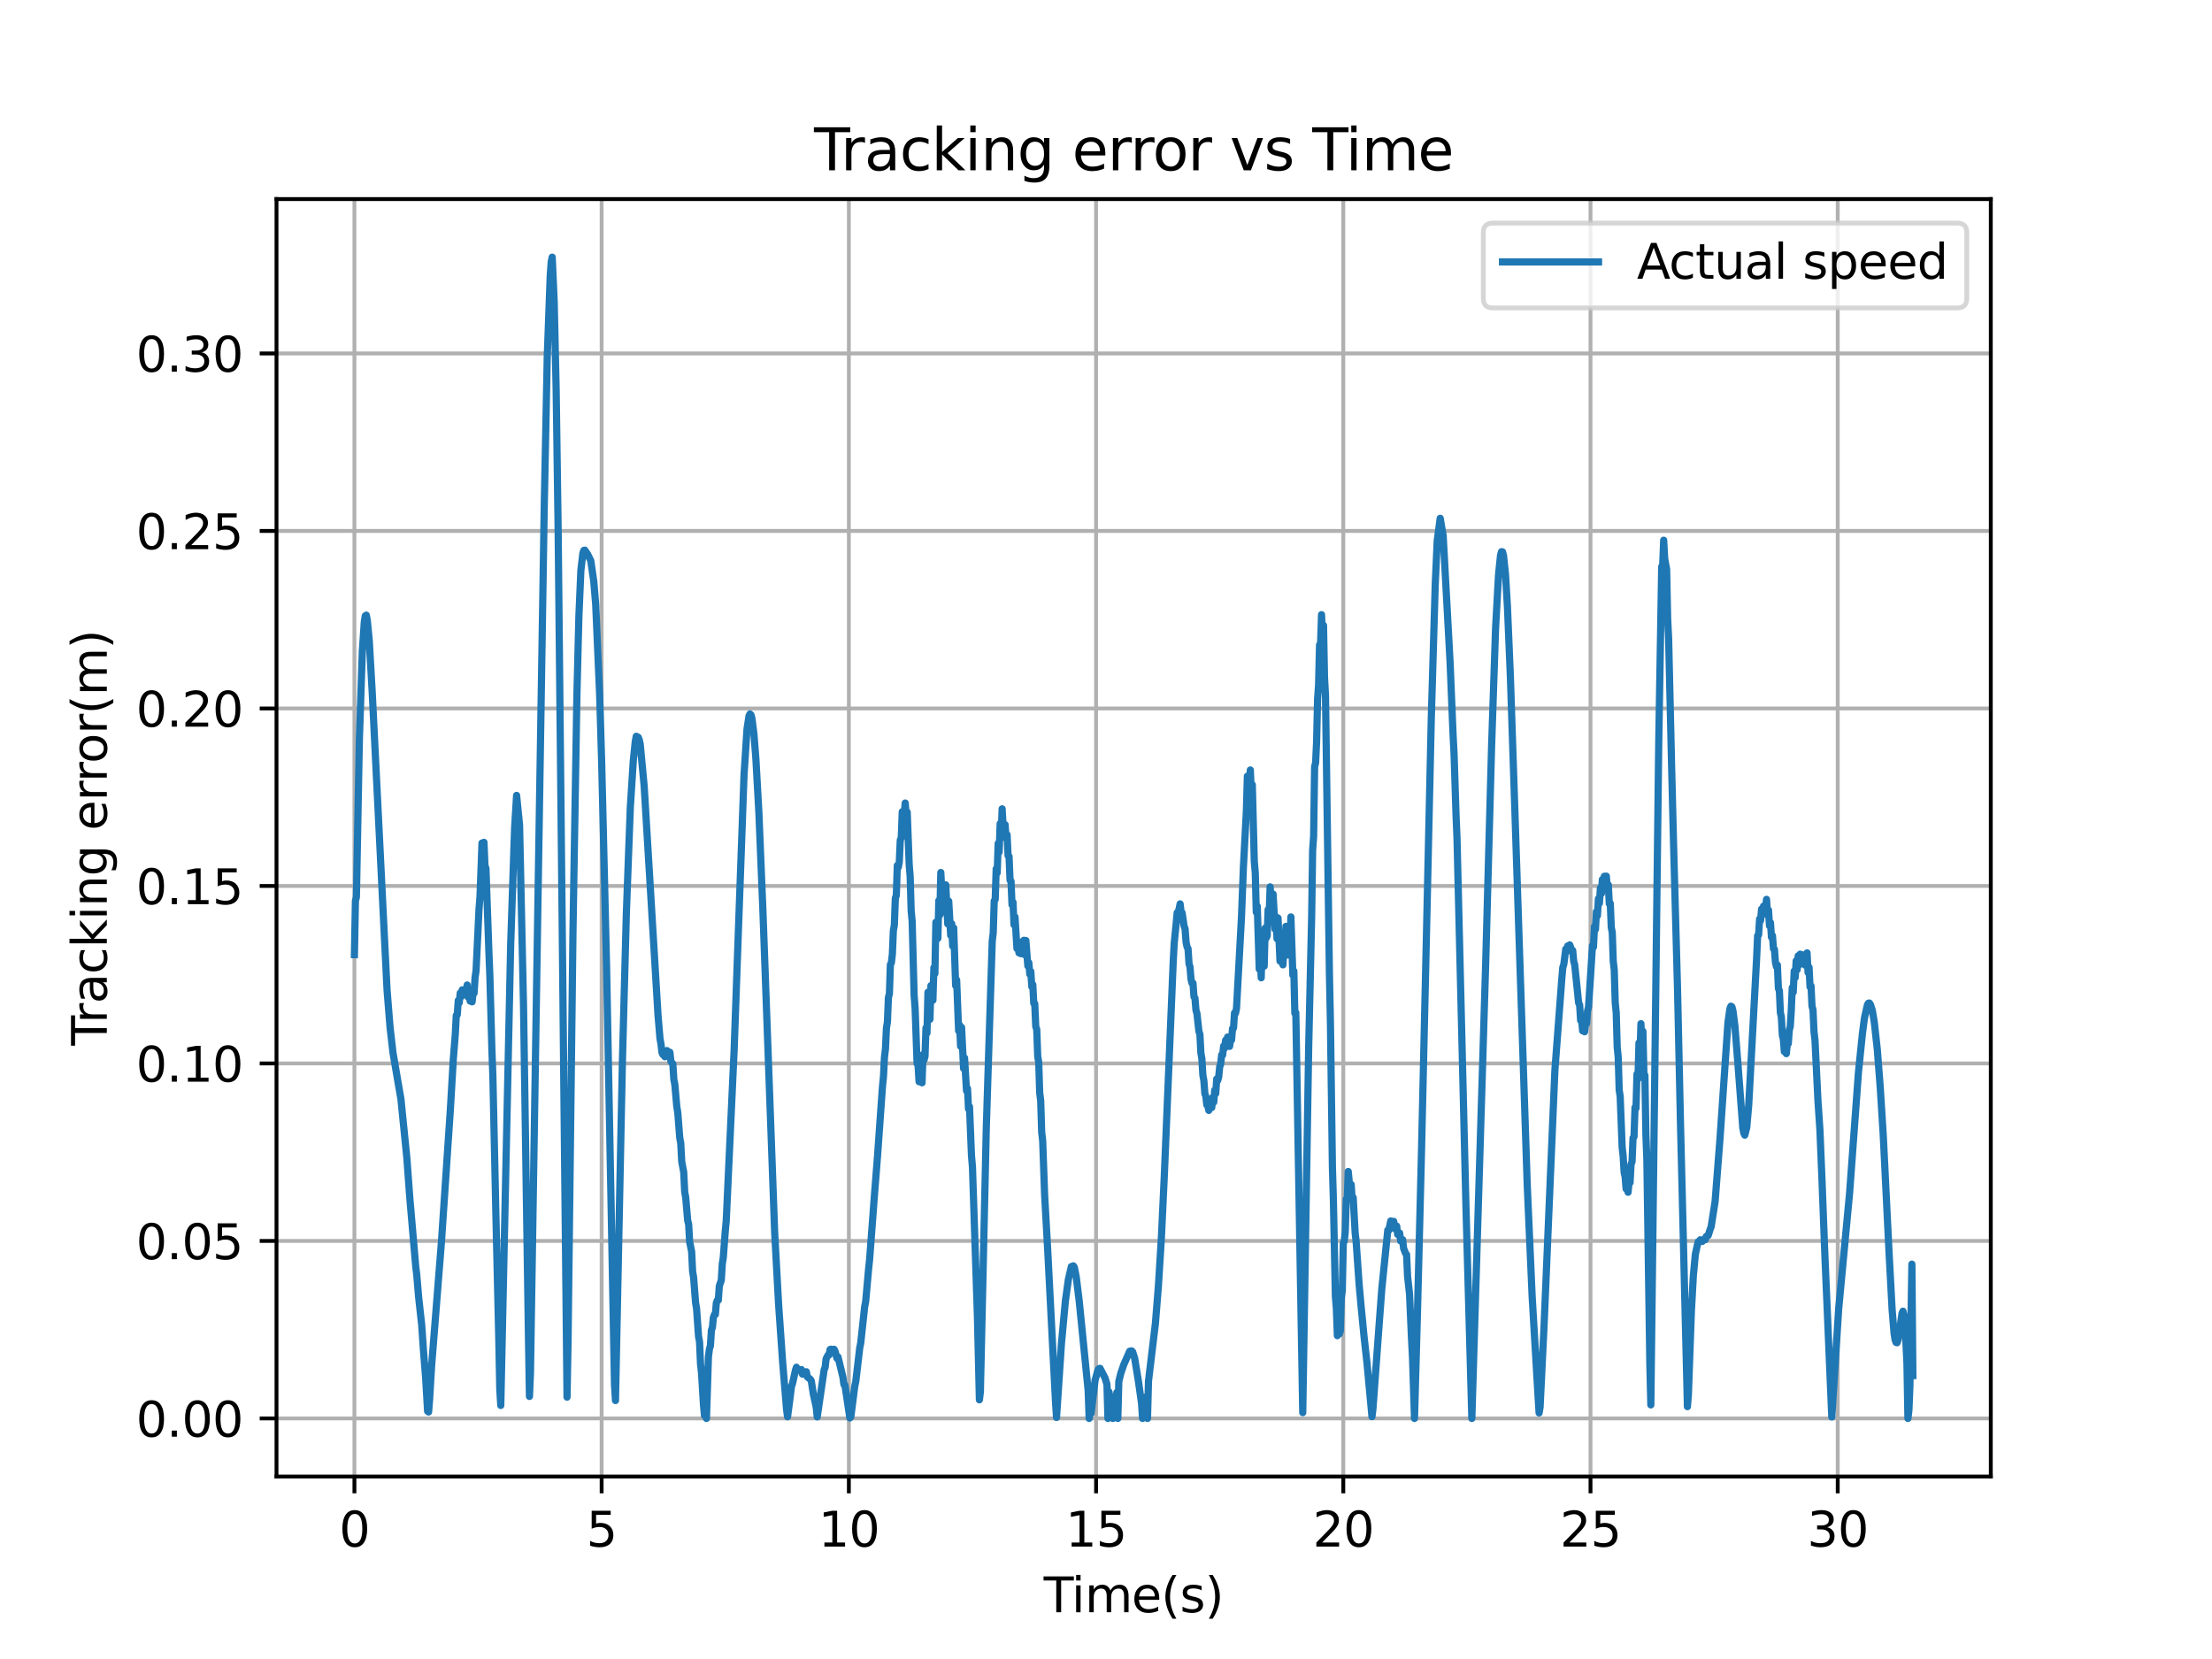 <?xml version="1.0" encoding="utf-8" standalone="no"?>
<!DOCTYPE svg PUBLIC "-//W3C//DTD SVG 1.1//EN"
  "http://www.w3.org/Graphics/SVG/1.1/DTD/svg11.dtd">
<svg xmlns:xlink="http://www.w3.org/1999/xlink" width="460.8pt" height="345.6pt" viewBox="0 0 460.8 345.6" xmlns="http://www.w3.org/2000/svg" version="1.1">
 <defs>
  <style type="text/css">*{stroke-linejoin: round; stroke-linecap: butt}</style>
 </defs>
 <g id="figure_1">
  <g id="patch_1">
   <path d="M 0 345.6 
L 460.8 345.6 
L 460.8 0 
L 0 0 
z
" style="fill: #ffffff"/>
  </g>
  <g id="axes_1">
   <g id="patch_2">
    <path d="M 57.6 307.584 
L 414.72 307.584 
L 414.72 41.472 
L 57.6 41.472 
z
" style="fill: #ffffff"/>
   </g>
   <g id="matplotlib.axis_1">
    <g id="xtick_1">
     <g id="line2d_1">
      <path d="M 73.833 307.584 
L 73.833 41.472 
" clip-path="url(#p04bb4e8077)" style="fill: none; stroke: #b0b0b0; stroke-width: 0.8; stroke-linecap: square"/>
     </g>
     <g id="line2d_2">
      <defs>
       <path id="m144c576a53" d="M 0 0 
L 0 3.5 
" style="stroke: #000000; stroke-width: 0.8"/>
      </defs>
      <g>
       <use xlink:href="#m144c576a53" x="73.833" y="307.584" style="stroke: #000000; stroke-width: 0.8"/>
      </g>
     </g>
     <g id="text_1">
      <!-- 0 -->
      <g transform="translate(70.651 322.182) scale(0.1 -0.1)">
       <defs>
        <path id="DejaVuSans-30" d="M 2034 4250 
Q 1547 4250 1301 3770 
Q 1056 3291 1056 2328 
Q 1056 1369 1301 889 
Q 1547 409 2034 409 
Q 2525 409 2770 889 
Q 3016 1369 3016 2328 
Q 3016 3291 2770 3770 
Q 2525 4250 2034 4250 
z
M 2034 4750 
Q 2819 4750 3233 4129 
Q 3647 3509 3647 2328 
Q 3647 1150 3233 529 
Q 2819 -91 2034 -91 
Q 1250 -91 836 529 
Q 422 1150 422 2328 
Q 422 3509 836 4129 
Q 1250 4750 2034 4750 
z
" transform="scale(0.016)"/>
       </defs>
       <use xlink:href="#DejaVuSans-30"/>
      </g>
     </g>
    </g>
    <g id="xtick_2">
     <g id="line2d_3">
      <path d="M 125.332 307.584 
L 125.332 41.472 
" clip-path="url(#p04bb4e8077)" style="fill: none; stroke: #b0b0b0; stroke-width: 0.8; stroke-linecap: square"/>
     </g>
     <g id="line2d_4">
      <g>
       <use xlink:href="#m144c576a53" x="125.332" y="307.584" style="stroke: #000000; stroke-width: 0.8"/>
      </g>
     </g>
     <g id="text_2">
      <!-- 5 -->
      <g transform="translate(122.151 322.182) scale(0.1 -0.1)">
       <defs>
        <path id="DejaVuSans-35" d="M 691 4666 
L 3169 4666 
L 3169 4134 
L 1269 4134 
L 1269 2991 
Q 1406 3038 1543 3061 
Q 1681 3084 1819 3084 
Q 2600 3084 3056 2656 
Q 3513 2228 3513 1497 
Q 3513 744 3044 326 
Q 2575 -91 1722 -91 
Q 1428 -91 1123 -41 
Q 819 9 494 109 
L 494 744 
Q 775 591 1075 516 
Q 1375 441 1709 441 
Q 2250 441 2565 725 
Q 2881 1009 2881 1497 
Q 2881 1984 2565 2268 
Q 2250 2553 1709 2553 
Q 1456 2553 1204 2497 
Q 953 2441 691 2322 
L 691 4666 
z
" transform="scale(0.016)"/>
       </defs>
       <use xlink:href="#DejaVuSans-35"/>
      </g>
     </g>
    </g>
    <g id="xtick_3">
     <g id="line2d_5">
      <path d="M 176.832 307.584 
L 176.832 41.472 
" clip-path="url(#p04bb4e8077)" style="fill: none; stroke: #b0b0b0; stroke-width: 0.8; stroke-linecap: square"/>
     </g>
     <g id="line2d_6">
      <g>
       <use xlink:href="#m144c576a53" x="176.832" y="307.584" style="stroke: #000000; stroke-width: 0.8"/>
      </g>
     </g>
     <g id="text_3">
      <!-- 10 -->
      <g transform="translate(170.47 322.182) scale(0.1 -0.1)">
       <defs>
        <path id="DejaVuSans-31" d="M 794 531 
L 1825 531 
L 1825 4091 
L 703 3866 
L 703 4441 
L 1819 4666 
L 2450 4666 
L 2450 531 
L 3481 531 
L 3481 0 
L 794 0 
L 794 531 
z
" transform="scale(0.016)"/>
       </defs>
       <use xlink:href="#DejaVuSans-31"/>
       <use xlink:href="#DejaVuSans-30" x="63.623"/>
      </g>
     </g>
    </g>
    <g id="xtick_4">
     <g id="line2d_7">
      <path d="M 228.332 307.584 
L 228.332 41.472 
" clip-path="url(#p04bb4e8077)" style="fill: none; stroke: #b0b0b0; stroke-width: 0.8; stroke-linecap: square"/>
     </g>
     <g id="line2d_8">
      <g>
       <use xlink:href="#m144c576a53" x="228.332" y="307.584" style="stroke: #000000; stroke-width: 0.8"/>
      </g>
     </g>
     <g id="text_4">
      <!-- 15 -->
      <g transform="translate(221.97 322.182) scale(0.1 -0.1)">
       <use xlink:href="#DejaVuSans-31"/>
       <use xlink:href="#DejaVuSans-35" x="63.623"/>
      </g>
     </g>
    </g>
    <g id="xtick_5">
     <g id="line2d_9">
      <path d="M 279.832 307.584 
L 279.832 41.472 
" clip-path="url(#p04bb4e8077)" style="fill: none; stroke: #b0b0b0; stroke-width: 0.8; stroke-linecap: square"/>
     </g>
     <g id="line2d_10">
      <g>
       <use xlink:href="#m144c576a53" x="279.832" y="307.584" style="stroke: #000000; stroke-width: 0.8"/>
      </g>
     </g>
     <g id="text_5">
      <!-- 20 -->
      <g transform="translate(273.469 322.182) scale(0.1 -0.1)">
       <defs>
        <path id="DejaVuSans-32" d="M 1228 531 
L 3431 531 
L 3431 0 
L 469 0 
L 469 531 
Q 828 903 1448 1529 
Q 2069 2156 2228 2338 
Q 2531 2678 2651 2914 
Q 2772 3150 2772 3378 
Q 2772 3750 2511 3984 
Q 2250 4219 1831 4219 
Q 1534 4219 1204 4116 
Q 875 4013 500 3803 
L 500 4441 
Q 881 4594 1212 4672 
Q 1544 4750 1819 4750 
Q 2544 4750 2975 4387 
Q 3406 4025 3406 3419 
Q 3406 3131 3298 2873 
Q 3191 2616 2906 2266 
Q 2828 2175 2409 1742 
Q 1991 1309 1228 531 
z
" transform="scale(0.016)"/>
       </defs>
       <use xlink:href="#DejaVuSans-32"/>
       <use xlink:href="#DejaVuSans-30" x="63.623"/>
      </g>
     </g>
    </g>
    <g id="xtick_6">
     <g id="line2d_11">
      <path d="M 331.332 307.584 
L 331.332 41.472 
" clip-path="url(#p04bb4e8077)" style="fill: none; stroke: #b0b0b0; stroke-width: 0.8; stroke-linecap: square"/>
     </g>
     <g id="line2d_12">
      <g>
       <use xlink:href="#m144c576a53" x="331.332" y="307.584" style="stroke: #000000; stroke-width: 0.8"/>
      </g>
     </g>
     <g id="text_6">
      <!-- 25 -->
      <g transform="translate(324.969 322.182) scale(0.1 -0.1)">
       <use xlink:href="#DejaVuSans-32"/>
       <use xlink:href="#DejaVuSans-35" x="63.623"/>
      </g>
     </g>
    </g>
    <g id="xtick_7">
     <g id="line2d_13">
      <path d="M 382.831 307.584 
L 382.831 41.472 
" clip-path="url(#p04bb4e8077)" style="fill: none; stroke: #b0b0b0; stroke-width: 0.8; stroke-linecap: square"/>
     </g>
     <g id="line2d_14">
      <g>
       <use xlink:href="#m144c576a53" x="382.831" y="307.584" style="stroke: #000000; stroke-width: 0.8"/>
      </g>
     </g>
     <g id="text_7">
      <!-- 30 -->
      <g transform="translate(376.469 322.182) scale(0.1 -0.1)">
       <defs>
        <path id="DejaVuSans-33" d="M 2597 2516 
Q 3050 2419 3304 2112 
Q 3559 1806 3559 1356 
Q 3559 666 3084 287 
Q 2609 -91 1734 -91 
Q 1441 -91 1130 -33 
Q 819 25 488 141 
L 488 750 
Q 750 597 1062 519 
Q 1375 441 1716 441 
Q 2309 441 2620 675 
Q 2931 909 2931 1356 
Q 2931 1769 2642 2001 
Q 2353 2234 1838 2234 
L 1294 2234 
L 1294 2753 
L 1863 2753 
Q 2328 2753 2575 2939 
Q 2822 3125 2822 3475 
Q 2822 3834 2567 4026 
Q 2313 4219 1838 4219 
Q 1578 4219 1281 4162 
Q 984 4106 628 3988 
L 628 4550 
Q 988 4650 1302 4700 
Q 1616 4750 1894 4750 
Q 2613 4750 3031 4423 
Q 3450 4097 3450 3541 
Q 3450 3153 3228 2886 
Q 3006 2619 2597 2516 
z
" transform="scale(0.016)"/>
       </defs>
       <use xlink:href="#DejaVuSans-33"/>
       <use xlink:href="#DejaVuSans-30" x="63.623"/>
      </g>
     </g>
    </g>
    <g id="text_8">
     <!-- Time(s) -->
     <g transform="translate(217.42 335.861) scale(0.1 -0.1)">
      <defs>
       <path id="DejaVuSans-54" d="M -19 4666 
L 3928 4666 
L 3928 4134 
L 2272 4134 
L 2272 0 
L 1638 0 
L 1638 4134 
L -19 4134 
L -19 4666 
z
" transform="scale(0.016)"/>
       <path id="DejaVuSans-69" d="M 603 3500 
L 1178 3500 
L 1178 0 
L 603 0 
L 603 3500 
z
M 603 4863 
L 1178 4863 
L 1178 4134 
L 603 4134 
L 603 4863 
z
" transform="scale(0.016)"/>
       <path id="DejaVuSans-6d" d="M 3328 2828 
Q 3544 3216 3844 3400 
Q 4144 3584 4550 3584 
Q 5097 3584 5394 3201 
Q 5691 2819 5691 2113 
L 5691 0 
L 5113 0 
L 5113 2094 
Q 5113 2597 4934 2840 
Q 4756 3084 4391 3084 
Q 3944 3084 3684 2787 
Q 3425 2491 3425 1978 
L 3425 0 
L 2847 0 
L 2847 2094 
Q 2847 2600 2669 2842 
Q 2491 3084 2119 3084 
Q 1678 3084 1418 2786 
Q 1159 2488 1159 1978 
L 1159 0 
L 581 0 
L 581 3500 
L 1159 3500 
L 1159 2956 
Q 1356 3278 1631 3431 
Q 1906 3584 2284 3584 
Q 2666 3584 2933 3390 
Q 3200 3197 3328 2828 
z
" transform="scale(0.016)"/>
       <path id="DejaVuSans-65" d="M 3597 1894 
L 3597 1613 
L 953 1613 
Q 991 1019 1311 708 
Q 1631 397 2203 397 
Q 2534 397 2845 478 
Q 3156 559 3463 722 
L 3463 178 
Q 3153 47 2828 -22 
Q 2503 -91 2169 -91 
Q 1331 -91 842 396 
Q 353 884 353 1716 
Q 353 2575 817 3079 
Q 1281 3584 2069 3584 
Q 2775 3584 3186 3129 
Q 3597 2675 3597 1894 
z
M 3022 2063 
Q 3016 2534 2758 2815 
Q 2500 3097 2075 3097 
Q 1594 3097 1305 2825 
Q 1016 2553 972 2059 
L 3022 2063 
z
" transform="scale(0.016)"/>
       <path id="DejaVuSans-28" d="M 1984 4856 
Q 1566 4138 1362 3434 
Q 1159 2731 1159 2009 
Q 1159 1288 1364 580 
Q 1569 -128 1984 -844 
L 1484 -844 
Q 1016 -109 783 600 
Q 550 1309 550 2009 
Q 550 2706 781 3412 
Q 1013 4119 1484 4856 
L 1984 4856 
z
" transform="scale(0.016)"/>
       <path id="DejaVuSans-73" d="M 2834 3397 
L 2834 2853 
Q 2591 2978 2328 3040 
Q 2066 3103 1784 3103 
Q 1356 3103 1142 2972 
Q 928 2841 928 2578 
Q 928 2378 1081 2264 
Q 1234 2150 1697 2047 
L 1894 2003 
Q 2506 1872 2764 1633 
Q 3022 1394 3022 966 
Q 3022 478 2636 193 
Q 2250 -91 1575 -91 
Q 1294 -91 989 -36 
Q 684 19 347 128 
L 347 722 
Q 666 556 975 473 
Q 1284 391 1588 391 
Q 1994 391 2212 530 
Q 2431 669 2431 922 
Q 2431 1156 2273 1281 
Q 2116 1406 1581 1522 
L 1381 1569 
Q 847 1681 609 1914 
Q 372 2147 372 2553 
Q 372 3047 722 3315 
Q 1072 3584 1716 3584 
Q 2034 3584 2315 3537 
Q 2597 3491 2834 3397 
z
" transform="scale(0.016)"/>
       <path id="DejaVuSans-29" d="M 513 4856 
L 1013 4856 
Q 1481 4119 1714 3412 
Q 1947 2706 1947 2009 
Q 1947 1309 1714 600 
Q 1481 -109 1013 -844 
L 513 -844 
Q 928 -128 1133 580 
Q 1338 1288 1338 2009 
Q 1338 2731 1133 3434 
Q 928 4138 513 4856 
z
" transform="scale(0.016)"/>
      </defs>
      <use xlink:href="#DejaVuSans-54"/>
      <use xlink:href="#DejaVuSans-69" x="57.959"/>
      <use xlink:href="#DejaVuSans-6d" x="85.742"/>
      <use xlink:href="#DejaVuSans-65" x="183.154"/>
      <use xlink:href="#DejaVuSans-28" x="244.678"/>
      <use xlink:href="#DejaVuSans-73" x="283.691"/>
      <use xlink:href="#DejaVuSans-29" x="335.791"/>
     </g>
    </g>
   </g>
   <g id="matplotlib.axis_2">
    <g id="ytick_1">
     <g id="line2d_15">
      <path d="M 57.6 295.488 
L 414.72 295.488 
" clip-path="url(#p04bb4e8077)" style="fill: none; stroke: #b0b0b0; stroke-width: 0.8; stroke-linecap: square"/>
     </g>
     <g id="line2d_16">
      <defs>
       <path id="m39583909c7" d="M 0 0 
L -3.5 0 
" style="stroke: #000000; stroke-width: 0.8"/>
      </defs>
      <g>
       <use xlink:href="#m39583909c7" x="57.6" y="295.488" style="stroke: #000000; stroke-width: 0.8"/>
      </g>
     </g>
     <g id="text_9">
      <!-- 0.00 -->
      <g transform="translate(28.334 299.287) scale(0.1 -0.1)">
       <defs>
        <path id="DejaVuSans-2e" d="M 684 794 
L 1344 794 
L 1344 0 
L 684 0 
L 684 794 
z
" transform="scale(0.016)"/>
       </defs>
       <use xlink:href="#DejaVuSans-30"/>
       <use xlink:href="#DejaVuSans-2e" x="63.623"/>
       <use xlink:href="#DejaVuSans-30" x="95.41"/>
       <use xlink:href="#DejaVuSans-30" x="159.033"/>
      </g>
     </g>
    </g>
    <g id="ytick_2">
     <g id="line2d_17">
      <path d="M 57.6 258.511 
L 414.72 258.511 
" clip-path="url(#p04bb4e8077)" style="fill: none; stroke: #b0b0b0; stroke-width: 0.8; stroke-linecap: square"/>
     </g>
     <g id="line2d_18">
      <g>
       <use xlink:href="#m39583909c7" x="57.6" y="258.511" style="stroke: #000000; stroke-width: 0.8"/>
      </g>
     </g>
     <g id="text_10">
      <!-- 0.05 -->
      <g transform="translate(28.334 262.311) scale(0.1 -0.1)">
       <use xlink:href="#DejaVuSans-30"/>
       <use xlink:href="#DejaVuSans-2e" x="63.623"/>
       <use xlink:href="#DejaVuSans-30" x="95.41"/>
       <use xlink:href="#DejaVuSans-35" x="159.033"/>
      </g>
     </g>
    </g>
    <g id="ytick_3">
     <g id="line2d_19">
      <path d="M 57.6 221.535 
L 414.72 221.535 
" clip-path="url(#p04bb4e8077)" style="fill: none; stroke: #b0b0b0; stroke-width: 0.8; stroke-linecap: square"/>
     </g>
     <g id="line2d_20">
      <g>
       <use xlink:href="#m39583909c7" x="57.6" y="221.535" style="stroke: #000000; stroke-width: 0.8"/>
      </g>
     </g>
     <g id="text_11">
      <!-- 0.10 -->
      <g transform="translate(28.334 225.334) scale(0.1 -0.1)">
       <use xlink:href="#DejaVuSans-30"/>
       <use xlink:href="#DejaVuSans-2e" x="63.623"/>
       <use xlink:href="#DejaVuSans-31" x="95.41"/>
       <use xlink:href="#DejaVuSans-30" x="159.033"/>
      </g>
     </g>
    </g>
    <g id="ytick_4">
     <g id="line2d_21">
      <path d="M 57.6 184.558 
L 414.72 184.558 
" clip-path="url(#p04bb4e8077)" style="fill: none; stroke: #b0b0b0; stroke-width: 0.8; stroke-linecap: square"/>
     </g>
     <g id="line2d_22">
      <g>
       <use xlink:href="#m39583909c7" x="57.6" y="184.558" style="stroke: #000000; stroke-width: 0.8"/>
      </g>
     </g>
     <g id="text_12">
      <!-- 0.15 -->
      <g transform="translate(28.334 188.357) scale(0.1 -0.1)">
       <use xlink:href="#DejaVuSans-30"/>
       <use xlink:href="#DejaVuSans-2e" x="63.623"/>
       <use xlink:href="#DejaVuSans-31" x="95.41"/>
       <use xlink:href="#DejaVuSans-35" x="159.033"/>
      </g>
     </g>
    </g>
    <g id="ytick_5">
     <g id="line2d_23">
      <path d="M 57.6 147.582 
L 414.72 147.582 
" clip-path="url(#p04bb4e8077)" style="fill: none; stroke: #b0b0b0; stroke-width: 0.8; stroke-linecap: square"/>
     </g>
     <g id="line2d_24">
      <g>
       <use xlink:href="#m39583909c7" x="57.6" y="147.582" style="stroke: #000000; stroke-width: 0.8"/>
      </g>
     </g>
     <g id="text_13">
      <!-- 0.20 -->
      <g transform="translate(28.334 151.381) scale(0.1 -0.1)">
       <use xlink:href="#DejaVuSans-30"/>
       <use xlink:href="#DejaVuSans-2e" x="63.623"/>
       <use xlink:href="#DejaVuSans-32" x="95.41"/>
       <use xlink:href="#DejaVuSans-30" x="159.033"/>
      </g>
     </g>
    </g>
    <g id="ytick_6">
     <g id="line2d_25">
      <path d="M 57.6 110.605 
L 414.72 110.605 
" clip-path="url(#p04bb4e8077)" style="fill: none; stroke: #b0b0b0; stroke-width: 0.8; stroke-linecap: square"/>
     </g>
     <g id="line2d_26">
      <g>
       <use xlink:href="#m39583909c7" x="57.6" y="110.605" style="stroke: #000000; stroke-width: 0.8"/>
      </g>
     </g>
     <g id="text_14">
      <!-- 0.25 -->
      <g transform="translate(28.334 114.404) scale(0.1 -0.1)">
       <use xlink:href="#DejaVuSans-30"/>
       <use xlink:href="#DejaVuSans-2e" x="63.623"/>
       <use xlink:href="#DejaVuSans-32" x="95.41"/>
       <use xlink:href="#DejaVuSans-35" x="159.033"/>
      </g>
     </g>
    </g>
    <g id="ytick_7">
     <g id="line2d_27">
      <path d="M 57.6 73.629 
L 414.72 73.629 
" clip-path="url(#p04bb4e8077)" style="fill: none; stroke: #b0b0b0; stroke-width: 0.8; stroke-linecap: square"/>
     </g>
     <g id="line2d_28">
      <g>
       <use xlink:href="#m39583909c7" x="57.6" y="73.629" style="stroke: #000000; stroke-width: 0.8"/>
      </g>
     </g>
     <g id="text_15">
      <!-- 0.30 -->
      <g transform="translate(28.334 77.428) scale(0.1 -0.1)">
       <use xlink:href="#DejaVuSans-30"/>
       <use xlink:href="#DejaVuSans-2e" x="63.623"/>
       <use xlink:href="#DejaVuSans-33" x="95.41"/>
       <use xlink:href="#DejaVuSans-30" x="159.033"/>
      </g>
     </g>
    </g>
    <g id="text_16">
     <!-- Tracking error(m) -->
     <g transform="translate(22.255 217.804) rotate(-90) scale(0.1 -0.1)">
      <defs>
       <path id="DejaVuSans-72" d="M 2631 2963 
Q 2534 3019 2420 3045 
Q 2306 3072 2169 3072 
Q 1681 3072 1420 2755 
Q 1159 2438 1159 1844 
L 1159 0 
L 581 0 
L 581 3500 
L 1159 3500 
L 1159 2956 
Q 1341 3275 1631 3429 
Q 1922 3584 2338 3584 
Q 2397 3584 2469 3576 
Q 2541 3569 2628 3553 
L 2631 2963 
z
" transform="scale(0.016)"/>
       <path id="DejaVuSans-61" d="M 2194 1759 
Q 1497 1759 1228 1600 
Q 959 1441 959 1056 
Q 959 750 1161 570 
Q 1363 391 1709 391 
Q 2188 391 2477 730 
Q 2766 1069 2766 1631 
L 2766 1759 
L 2194 1759 
z
M 3341 1997 
L 3341 0 
L 2766 0 
L 2766 531 
Q 2569 213 2275 61 
Q 1981 -91 1556 -91 
Q 1019 -91 701 211 
Q 384 513 384 1019 
Q 384 1609 779 1909 
Q 1175 2209 1959 2209 
L 2766 2209 
L 2766 2266 
Q 2766 2663 2505 2880 
Q 2244 3097 1772 3097 
Q 1472 3097 1187 3025 
Q 903 2953 641 2809 
L 641 3341 
Q 956 3463 1253 3523 
Q 1550 3584 1831 3584 
Q 2591 3584 2966 3190 
Q 3341 2797 3341 1997 
z
" transform="scale(0.016)"/>
       <path id="DejaVuSans-63" d="M 3122 3366 
L 3122 2828 
Q 2878 2963 2633 3030 
Q 2388 3097 2138 3097 
Q 1578 3097 1268 2742 
Q 959 2388 959 1747 
Q 959 1106 1268 751 
Q 1578 397 2138 397 
Q 2388 397 2633 464 
Q 2878 531 3122 666 
L 3122 134 
Q 2881 22 2623 -34 
Q 2366 -91 2075 -91 
Q 1284 -91 818 406 
Q 353 903 353 1747 
Q 353 2603 823 3093 
Q 1294 3584 2113 3584 
Q 2378 3584 2631 3529 
Q 2884 3475 3122 3366 
z
" transform="scale(0.016)"/>
       <path id="DejaVuSans-6b" d="M 581 4863 
L 1159 4863 
L 1159 1991 
L 2875 3500 
L 3609 3500 
L 1753 1863 
L 3688 0 
L 2938 0 
L 1159 1709 
L 1159 0 
L 581 0 
L 581 4863 
z
" transform="scale(0.016)"/>
       <path id="DejaVuSans-6e" d="M 3513 2113 
L 3513 0 
L 2938 0 
L 2938 2094 
Q 2938 2591 2744 2837 
Q 2550 3084 2163 3084 
Q 1697 3084 1428 2787 
Q 1159 2491 1159 1978 
L 1159 0 
L 581 0 
L 581 3500 
L 1159 3500 
L 1159 2956 
Q 1366 3272 1645 3428 
Q 1925 3584 2291 3584 
Q 2894 3584 3203 3211 
Q 3513 2838 3513 2113 
z
" transform="scale(0.016)"/>
       <path id="DejaVuSans-67" d="M 2906 1791 
Q 2906 2416 2648 2759 
Q 2391 3103 1925 3103 
Q 1463 3103 1205 2759 
Q 947 2416 947 1791 
Q 947 1169 1205 825 
Q 1463 481 1925 481 
Q 2391 481 2648 825 
Q 2906 1169 2906 1791 
z
M 3481 434 
Q 3481 -459 3084 -895 
Q 2688 -1331 1869 -1331 
Q 1566 -1331 1297 -1286 
Q 1028 -1241 775 -1147 
L 775 -588 
Q 1028 -725 1275 -790 
Q 1522 -856 1778 -856 
Q 2344 -856 2625 -561 
Q 2906 -266 2906 331 
L 2906 616 
Q 2728 306 2450 153 
Q 2172 0 1784 0 
Q 1141 0 747 490 
Q 353 981 353 1791 
Q 353 2603 747 3093 
Q 1141 3584 1784 3584 
Q 2172 3584 2450 3431 
Q 2728 3278 2906 2969 
L 2906 3500 
L 3481 3500 
L 3481 434 
z
" transform="scale(0.016)"/>
       <path id="DejaVuSans-20" transform="scale(0.016)"/>
       <path id="DejaVuSans-6f" d="M 1959 3097 
Q 1497 3097 1228 2736 
Q 959 2375 959 1747 
Q 959 1119 1226 758 
Q 1494 397 1959 397 
Q 2419 397 2687 759 
Q 2956 1122 2956 1747 
Q 2956 2369 2687 2733 
Q 2419 3097 1959 3097 
z
M 1959 3584 
Q 2709 3584 3137 3096 
Q 3566 2609 3566 1747 
Q 3566 888 3137 398 
Q 2709 -91 1959 -91 
Q 1206 -91 779 398 
Q 353 888 353 1747 
Q 353 2609 779 3096 
Q 1206 3584 1959 3584 
z
" transform="scale(0.016)"/>
      </defs>
      <use xlink:href="#DejaVuSans-54"/>
      <use xlink:href="#DejaVuSans-72" x="46.334"/>
      <use xlink:href="#DejaVuSans-61" x="87.447"/>
      <use xlink:href="#DejaVuSans-63" x="148.727"/>
      <use xlink:href="#DejaVuSans-6b" x="203.707"/>
      <use xlink:href="#DejaVuSans-69" x="261.617"/>
      <use xlink:href="#DejaVuSans-6e" x="289.4"/>
      <use xlink:href="#DejaVuSans-67" x="352.779"/>
      <use xlink:href="#DejaVuSans-20" x="416.256"/>
      <use xlink:href="#DejaVuSans-65" x="448.043"/>
      <use xlink:href="#DejaVuSans-72" x="509.566"/>
      <use xlink:href="#DejaVuSans-72" x="548.93"/>
      <use xlink:href="#DejaVuSans-6f" x="587.793"/>
      <use xlink:href="#DejaVuSans-72" x="648.975"/>
      <use xlink:href="#DejaVuSans-28" x="690.088"/>
      <use xlink:href="#DejaVuSans-6d" x="729.102"/>
      <use xlink:href="#DejaVuSans-29" x="826.514"/>
     </g>
    </g>
   </g>
   <g id="line2d_29">
    <path d="M 73.833 198.872 
L 74.039 187.669 
L 74.039 187.669 
L 74.245 186.876 
L 74.245 186.876 
L 74.863 154.136 
L 74.863 154.136 
L 75.481 135.592 
L 75.481 135.592 
L 75.893 129.519 
L 75.893 129.519 
L 76.099 128.284 
L 76.099 128.284 
L 76.305 128.146 
L 76.305 128.146 
L 76.511 129.184 
L 76.511 129.184 
L 76.923 133.46 
L 76.923 133.46 
L 77.541 144.24 
L 77.541 144.24 
L 80.631 206.259 
L 80.631 206.259 
L 81.249 213.929 
L 81.249 213.929 
L 81.867 219.313 
L 81.867 219.313 
L 82.897 225.341 
L 82.897 225.341 
L 83.515 228.91 
L 83.515 228.91 
L 84.751 241.187 
L 84.751 241.187 
L 85.369 249.536 
L 85.369 249.536 
L 86.605 263.866 
L 86.605 263.866 
L 86.811 265.53 
L 86.811 265.53 
L 87.223 270.367 
L 87.223 270.367 
L 87.841 275.933 
L 87.841 275.933 
L 88.253 281.845 
L 88.253 281.845 
L 88.665 286.972 
L 88.665 286.972 
L 89.077 293.987 
L 89.077 293.987 
L 89.283 294.138 
L 89.283 294.138 
L 89.489 291.589 
L 89.489 291.589 
L 89.901 284.688 
L 89.901 284.688 
L 91.961 258.688 
L 91.961 258.688 
L 93.815 231.159 
L 93.815 231.159 
L 94.433 220.641 
L 94.433 220.641 
L 94.845 215.433 
L 94.845 215.433 
L 95.051 211.52 
L 95.051 211.52 
L 95.257 211.402 
L 95.257 211.402 
L 95.463 208.429 
L 95.463 208.429 
L 95.669 208.887 
L 95.669 208.887 
L 95.875 206.862 
L 95.875 206.862 
L 96.081 207.618 
L 96.081 207.618 
L 96.287 206.205 
L 96.287 206.205 
L 96.493 207.122 
L 96.493 207.122 
L 96.699 206.213 
L 96.699 206.213 
L 96.905 207.144 
L 96.905 207.144 
L 97.111 206.746 
L 97.111 206.746 
L 97.317 205.189 
L 97.317 205.189 
L 97.523 207.731 
L 97.523 207.731 
L 97.729 206.442 
L 97.729 206.442 
L 97.935 208.544 
L 97.935 208.544 
L 98.141 207.236 
L 98.141 207.236 
L 98.347 208.702 
L 98.347 208.702 
L 98.553 206.777 
L 98.553 206.777 
L 98.759 206.898 
L 98.759 206.898 
L 98.965 203.655 
L 98.965 203.655 
L 99.171 202.229 
L 99.171 202.229 
L 99.789 189.35 
L 99.789 189.35 
L 99.995 186.762 
L 99.995 186.762 
L 100.407 175.614 
L 100.407 175.614 
L 100.613 178.406 
L 100.613 178.406 
L 100.819 175.472 
L 100.819 175.472 
L 101.025 180.324 
L 101.025 180.324 
L 101.231 180.919 
L 101.231 180.919 
L 101.849 198.38 
L 101.849 198.38 
L 102.055 203.561 
L 102.467 218.575 
L 102.467 218.575 
L 102.673 224.133 
L 102.673 224.133 
L 103.291 252.55 
L 103.291 252.55 
L 103.909 279.121 
L 103.909 279.121 
L 104.115 289.452 
L 104.115 289.452 
L 104.321 292.78 
L 104.321 292.78 
L 106.381 196.854 
L 106.381 196.854 
L 107.205 172.411 
L 107.205 172.411 
L 107.617 165.692 
L 107.617 165.692 
L 108.235 171.911 
L 108.235 171.911 
L 109.059 209.545 
L 109.059 209.545 
L 110.089 278.67 
L 110.089 278.67 
L 110.295 290.904 
L 110.295 290.904 
L 110.501 286.109 
L 110.501 286.109 
L 112.355 169.461 
L 112.355 169.461 
L 113.385 104.995 
L 113.385 104.995 
L 114.003 74.319 
L 114.003 74.319 
L 114.621 57.422 
L 114.621 57.422 
L 114.827 54.577 
L 114.827 54.577 
L 115.033 53.568 
L 115.033 53.568 
L 115.445 62.731 
L 115.445 62.731 
L 115.857 81.084 
L 115.857 81.084 
L 116.269 110.19 
L 116.269 110.19 
L 118.123 291.055 
L 118.123 291.055 
L 118.329 279.831 
L 118.329 279.831 
L 119.359 194.218 
L 119.359 194.218 
L 120.183 144.646 
L 120.183 144.646 
L 120.595 128.331 
L 120.595 128.331 
L 121.007 118.824 
L 121.007 118.824 
L 121.419 115.253 
L 121.419 115.253 
L 121.625 114.652 
L 121.625 114.652 
L 121.831 114.602 
L 121.831 114.602 
L 122.449 115.533 
L 122.449 115.533 
L 123.067 116.792 
L 123.067 116.792 
L 123.685 121.043 
L 123.685 121.043 
L 124.097 125.916 
L 124.097 125.916 
L 124.92 144.766 
L 124.92 144.766 
L 125.332 158.562 
L 125.332 158.562 
L 126.362 201.418 
L 126.362 201.418 
L 128.01 288.406 
L 128.01 288.406 
L 128.216 291.759 
L 128.216 291.759 
L 129.658 221.159 
L 129.658 221.159 
L 130.482 190.22 
L 130.482 190.22 
L 131.306 168.221 
L 131.306 168.221 
L 131.924 158.482 
L 131.924 158.482 
L 132.336 154.499 
L 132.336 154.499 
L 132.542 153.38 
L 132.542 153.38 
L 132.954 153.585 
L 132.954 153.585 
L 133.16 154.101 
L 133.16 154.101 
L 133.366 155.016 
L 133.366 155.016 
L 134.19 163.729 
L 134.19 163.729 
L 137.074 211.429 
L 137.074 211.429 
L 137.486 216.346 
L 137.486 216.346 
L 137.692 217.467 
L 137.692 217.467 
L 137.898 219.264 
L 137.898 219.264 
L 138.104 219.706 
L 138.104 219.706 
L 138.31 219.335 
L 138.31 219.335 
L 138.516 220.143 
L 138.516 220.143 
L 138.722 219.697 
L 138.722 219.697 
L 138.928 218.852 
L 138.928 218.852 
L 139.134 219.924 
L 139.134 219.924 
L 139.34 219.755 
L 139.34 219.755 
L 139.546 219.196 
L 139.546 219.196 
L 139.752 221.086 
L 139.752 221.086 
L 140.164 221.636 
L 140.164 221.636 
L 140.37 224.842 
L 140.37 224.842 
L 140.576 225.902 
L 140.576 225.902 
L 140.988 230.525 
L 140.988 230.525 
L 141.194 231.775 
L 141.194 231.775 
L 141.606 237.056 
L 141.606 237.056 
L 141.812 238.135 
L 141.812 238.135 
L 142.018 241.993 
L 142.018 241.993 
L 142.43 244.171 
L 142.43 244.171 
L 142.636 248.308 
L 142.636 248.308 
L 142.842 249.418 
L 142.842 249.418 
L 143.254 254.233 
L 143.254 254.233 
L 143.46 255.048 
L 143.46 255.048 
L 143.666 258.69 
L 143.666 258.69 
L 144.078 260.704 
L 144.078 260.704 
L 144.284 264.858 
L 144.284 264.858 
L 144.49 266.104 
L 144.49 266.104 
L 144.902 271.381 
L 144.902 271.381 
L 145.108 272.585 
L 145.108 272.585 
L 145.52 278.394 
L 145.52 278.394 
L 145.726 279.51 
L 145.726 279.51 
L 145.932 284.144 
L 145.932 284.144 
L 146.138 285.971 
L 146.138 285.971 
L 146.55 292.692 
L 146.55 292.692 
L 146.756 294.879 
L 146.756 294.879 
L 146.962 291.39 
L 146.962 291.39 
L 147.168 295.488 
L 147.168 295.488 
L 147.58 282.639 
L 147.58 282.639 
L 147.786 281.024 
L 147.786 281.024 
L 147.992 280.353 
L 147.992 280.353 
L 148.198 277.117 
L 148.404 276.54 
L 148.404 276.54 
L 148.61 274.457 
L 148.61 274.457 
L 148.816 273.88 
L 148.816 273.88 
L 149.022 273.832 
L 149.022 273.832 
L 149.228 271.405 
L 149.228 271.405 
L 149.434 270.871 
L 149.434 270.871 
L 149.64 270.859 
L 149.846 267.9 
L 149.846 267.9 
L 150.258 266.697 
L 150.258 266.697 
L 150.464 263.255 
L 150.464 263.255 
L 150.67 262.015 
L 150.67 262.015 
L 151.082 256.516 
L 151.082 256.516 
L 151.288 254.312 
L 151.288 254.312 
L 152.936 218.669 
L 152.936 218.669 
L 153.76 195.56 
L 153.76 195.56 
L 154.996 161.413 
L 154.996 161.413 
L 155.614 151.895 
L 155.614 151.895 
L 156.026 149.175 
L 156.026 149.175 
L 156.232 148.73 
L 156.232 148.73 
L 156.438 148.898 
L 156.438 148.898 
L 156.644 149.66 
L 156.644 149.66 
L 157.056 152.908 
L 157.056 152.908 
L 157.468 158.12 
L 157.468 158.12 
L 158.086 169.212 
L 158.086 169.212 
L 158.91 189.234 
L 158.91 189.234 
L 161.382 256.855 
L 161.382 256.855 
L 162.206 271.877 
L 162.206 271.877 
L 163.03 283.63 
L 163.03 283.63 
L 163.854 293.592 
L 163.854 293.592 
L 164.06 295.143 
L 164.06 295.143 
L 164.472 292.06 
L 164.472 292.06 
L 164.884 288.779 
L 164.884 288.779 
L 165.09 288.247 
L 165.09 288.247 
L 165.708 285.432 
L 165.708 285.432 
L 165.914 284.82 
L 165.914 284.82 
L 166.12 285.417 
L 166.12 285.417 
L 166.738 285.396 
L 166.738 285.396 
L 166.944 285.305 
L 166.944 285.305 
L 167.15 286.247 
L 167.15 286.247 
L 167.356 286.24 
L 167.356 286.24 
L 167.974 285.759 
L 167.974 285.759 
L 168.18 286.823 
L 168.18 286.823 
L 168.798 287.324 
L 168.798 287.324 
L 169.004 287.655 
L 169.004 287.655 
L 169.416 290.306 
L 169.416 290.306 
L 170.034 293.182 
L 170.034 293.182 
L 170.24 295.164 
L 170.24 295.164 
L 171.682 285.34 
L 171.682 285.34 
L 171.888 284.877 
L 171.888 284.877 
L 172.094 283.061 
L 172.094 283.061 
L 172.506 282.27 
L 172.506 282.27 
L 172.712 282.261 
L 172.712 282.261 
L 172.918 281.131 
L 172.918 281.131 
L 173.124 281.057 
L 173.124 281.057 
L 173.33 281.243 
L 173.536 281.685 
L 173.536 281.685 
L 173.742 281.077 
L 173.742 281.077 
L 173.948 281.448 
L 173.948 281.448 
L 174.36 282.97 
L 174.36 282.97 
L 174.566 282.662 
L 174.566 282.662 
L 175.596 286.889 
L 175.596 286.889 
L 175.802 288.416 
L 175.802 288.416 
L 176.008 288.526 
L 176.008 288.526 
L 177.038 295.382 
L 177.038 295.382 
L 177.244 295.159 
L 177.244 295.159 
L 178.068 288.721 
L 178.068 288.721 
L 178.274 287.805 
L 178.274 287.805 
L 179.098 280.783 
L 179.098 280.783 
L 179.304 279.771 
L 179.304 279.771 
L 180.128 272.202 
L 180.128 272.202 
L 180.334 271.153 
L 180.334 271.153 
L 180.952 264.272 
L 180.952 264.272 
L 181.158 262.338 
L 181.158 262.338 
L 182.188 248.633 
L 182.188 248.633 
L 182.806 240.82 
L 182.806 240.82 
L 183.836 226.328 
L 183.836 226.328 
L 184.042 224.277 
L 184.042 224.277 
L 184.248 220.249 
L 184.248 220.249 
L 184.454 218.559 
L 184.454 218.559 
L 184.66 214.185 
L 184.66 214.185 
L 184.866 212.907 
L 184.866 212.907 
L 185.072 207.8 
L 185.072 207.8 
L 185.278 207.012 
L 185.278 207.012 
L 185.484 200.917 
L 185.484 200.917 
L 185.69 200.552 
L 185.69 200.552 
L 185.896 198.757 
L 186.102 193.905 
L 186.102 193.905 
L 186.308 192.712 
L 186.308 192.712 
L 186.514 187.127 
L 186.514 187.127 
L 186.72 186.545 
L 186.72 186.545 
L 186.926 180.29 
L 186.926 180.29 
L 187.132 180.658 
L 187.132 180.658 
L 187.338 179.589 
L 187.338 179.589 
L 187.544 174.988 
L 187.544 174.988 
L 187.75 174.543 
L 187.75 174.543 
L 187.956 169.098 
L 187.956 169.098 
L 188.162 169.913 
L 188.162 169.913 
L 188.368 169.64 
L 188.368 169.64 
L 188.574 167.284 
L 188.574 167.284 
L 188.78 169.966 
L 188.78 169.966 
L 188.986 169.166 
L 188.986 169.166 
L 189.398 180.031 
L 189.398 180.031 
L 189.604 182.625 
L 189.604 182.625 
L 189.81 189.736 
L 189.81 189.736 
L 190.016 191.852 
L 190.016 191.852 
L 190.428 207.313 
L 190.428 207.313 
L 190.634 210.049 
L 190.634 210.049 
L 191.046 221.565 
L 191.046 221.565 
L 191.252 221.919 
L 191.252 221.919 
L 191.458 225.339 
L 191.458 225.339 
L 191.664 221.841 
L 191.664 221.841 
L 191.87 224.861 
L 191.87 224.861 
L 192.076 225.568 
L 192.076 225.568 
L 192.282 219.692 
L 192.282 219.692 
L 192.488 220.817 
L 192.488 220.817 
L 192.694 220.075 
L 192.694 220.075 
L 192.9 214.106 
L 192.9 214.106 
L 193.106 215.211 
L 193.106 215.211 
L 193.312 206.698 
L 193.312 206.698 
L 193.518 210.72 
L 193.518 210.72 
L 193.724 212.345 
L 193.724 212.345 
L 193.93 205.321 
L 193.93 205.321 
L 194.136 208.456 
L 194.136 208.456 
L 194.342 208.365 
L 194.342 208.365 
L 194.548 201.578 
L 194.548 201.578 
L 194.754 202.823 
L 194.754 202.823 
L 194.96 192.117 
L 194.96 192.117 
L 195.166 195.244 
L 195.166 195.244 
L 195.372 195.489 
L 195.372 195.489 
L 195.578 187.599 
L 195.578 187.599 
L 195.784 190.61 
L 195.784 190.61 
L 195.99 181.755 
L 195.99 181.755 
L 196.402 189.784 
L 196.402 189.784 
L 196.608 185.718 
L 196.608 185.718 
L 196.814 189.991 
L 196.814 189.991 
L 197.02 184.331 
L 197.02 184.331 
L 197.432 192.472 
L 197.432 192.472 
L 197.638 187.732 
L 197.638 187.732 
L 198.05 194.861 
L 198.05 194.861 
L 198.256 192.419 
L 198.256 192.419 
L 198.462 197.102 
L 198.462 197.102 
L 198.668 193.287 
L 198.668 193.287 
L 199.08 205.335 
L 199.08 205.335 
L 199.286 204.14 
L 199.286 204.14 
L 199.698 214.736 
L 199.698 214.736 
L 199.904 213.546 
L 199.904 213.546 
L 200.11 217.964 
L 200.11 217.964 
L 200.316 214.028 
L 200.316 214.028 
L 200.728 222.572 
L 200.728 222.572 
L 200.934 220.379 
L 200.934 220.379 
L 201.346 227.247 
L 201.346 227.247 
L 201.552 226.743 
L 201.552 226.743 
L 201.758 231.008 
L 201.758 231.008 
L 201.964 230.548 
L 201.964 230.548 
L 202.376 240.7 
L 202.376 240.7 
L 202.582 243.136 
L 202.582 243.136 
L 203.612 274.087 
L 203.612 274.087 
L 204.024 291.612 
L 204.024 291.612 
L 204.23 290 
L 204.23 290 
L 205.466 234.871 
L 205.466 234.871 
L 206.702 195.998 
L 206.702 195.998 
L 206.908 194.324 
L 206.908 194.324 
L 207.114 187.674 
L 207.114 187.674 
L 207.32 187.366 
L 207.32 187.366 
L 207.526 180.998 
L 207.526 180.998 
L 207.732 181.823 
L 207.732 181.823 
L 207.938 175.68 
L 207.938 175.68 
L 208.144 177.488 
L 208.144 177.488 
L 208.35 171.564 
L 208.35 171.564 
L 208.556 174.298 
L 208.556 174.298 
L 208.762 168.495 
L 208.762 168.495 
L 208.968 172.312 
L 208.968 172.312 
L 209.174 173.763 
L 209.174 173.763 
L 209.38 171.784 
L 209.38 171.784 
L 209.586 174.66 
L 209.586 174.66 
L 209.792 173.879 
L 209.792 173.879 
L 209.998 178.243 
L 209.998 178.243 
L 210.204 178.407 
L 210.204 178.407 
L 210.41 183.371 
L 210.41 183.371 
L 210.616 183.57 
L 210.616 183.57 
L 210.822 188.489 
L 210.822 188.489 
L 211.028 187.957 
L 211.028 187.957 
L 211.234 192.647 
L 211.234 192.647 
L 211.44 191.006 
L 211.44 191.006 
L 211.852 197.602 
L 211.852 197.602 
L 212.058 196.53 
L 212.058 196.53 
L 212.264 198.498 
L 212.264 198.498 
L 212.47 196.649 
L 212.47 196.649 
L 212.676 198.678 
L 212.676 198.678 
L 212.882 196.221 
L 212.882 196.221 
L 213.088 198.665 
L 213.088 198.665 
L 213.294 195.875 
L 213.294 195.875 
L 213.5 198.914 
L 213.5 198.914 
L 213.706 195.923 
L 213.706 195.923 
L 214.118 201.232 
L 214.118 201.232 
L 214.324 200.534 
L 214.324 200.534 
L 214.53 202.958 
L 214.53 202.958 
L 214.736 202.375 
L 214.736 202.375 
L 214.942 205.542 
L 214.942 205.542 
L 215.148 205.122 
L 215.148 205.122 
L 215.354 209.02 
L 215.354 209.02 
L 215.56 209.082 
L 215.56 209.082 
L 215.766 213.856 
L 215.766 213.856 
L 215.972 214.452 
L 215.972 214.452 
L 216.178 220.076 
L 216.178 220.076 
L 216.384 221.289 
L 216.384 221.289 
L 216.59 227.669 
L 216.59 227.669 
L 216.796 229.281 
L 216.796 229.281 
L 217.002 235.863 
L 217.002 235.863 
L 217.208 237.648 
L 217.208 237.648 
L 217.62 249.024 
L 217.62 249.024 
L 218.238 260.065 
L 218.238 260.065 
L 219.062 276.14 
L 219.062 276.14 
L 219.886 292.048 
L 219.886 292.048 
L 220.092 295.288 
L 220.092 295.288 
L 221.122 279.845 
L 221.122 279.845 
L 221.946 270.952 
L 221.946 270.952 
L 222.564 266.524 
L 222.564 266.524 
L 223.182 263.851 
L 223.182 263.851 
L 223.594 263.698 
L 223.594 263.698 
L 223.8 263.98 
L 223.8 263.98 
L 224.212 266.08 
L 224.212 266.08 
L 224.83 271.14 
L 224.83 271.14 
L 226.684 289.661 
L 226.684 289.661 
L 226.89 295.488 
L 226.89 295.488 
L 227.096 294.286 
L 227.096 294.286 
L 227.302 294.43 
L 227.302 294.43 
L 228.126 287.512 
L 228.126 287.512 
L 228.744 285.363 
L 228.744 285.363 
L 228.95 285.096 
L 228.95 285.096 
L 229.156 285.047 
L 230.186 287.044 
L 230.186 287.044 
L 230.598 288.384 
L 230.598 288.384 
L 230.804 295.488 
L 230.804 295.488 
L 231.01 289.94 
L 231.01 289.94 
L 231.422 292.139 
L 231.422 292.139 
L 231.834 295.488 
L 231.834 295.488 
L 232.246 292.899 
L 232.246 292.899 
L 232.658 290.069 
L 232.658 290.069 
L 232.864 295.488 
L 232.864 295.488 
L 233.07 287.779 
L 233.07 287.779 
L 233.482 286.091 
L 233.482 286.091 
L 234.1 284.283 
L 234.1 284.283 
L 235.336 281.475 
L 235.336 281.475 
L 235.748 281.411 
L 235.748 281.411 
L 235.954 281.629 
L 235.954 281.629 
L 236.366 282.92 
L 236.366 282.92 
L 237.19 287.963 
L 237.19 287.963 
L 237.808 292.365 
L 237.808 292.365 
L 238.014 295.488 
L 238.014 295.488 
L 238.22 295.352 
L 238.22 295.352 
L 238.838 290.931 
L 238.838 290.931 
L 239.044 295.488 
L 239.044 295.488 
L 239.25 287.716 
L 239.25 287.716 
L 240.692 275.691 
L 240.692 275.691 
L 241.31 267.999 
L 241.31 267.999 
L 241.928 258.041 
L 241.928 258.041 
L 242.546 244.929 
L 242.546 244.929 
L 244.4 200.401 
L 244.4 200.401 
L 244.606 196.5 
L 244.606 196.5 
L 245.018 192.387 
L 245.018 192.387 
L 245.224 190.105 
L 245.224 190.105 
L 245.43 190.238 
L 245.43 190.238 
L 245.842 188.291 
L 245.842 188.291 
L 246.048 190.07 
L 246.048 190.07 
L 246.254 190.151 
L 246.254 190.151 
L 246.666 192.931 
L 246.666 192.931 
L 246.872 193.485 
L 246.872 193.485 
L 247.078 196.243 
L 247.078 196.243 
L 247.284 197.269 
L 247.284 197.269 
L 247.49 197.618 
L 247.49 197.618 
L 247.696 200.772 
L 247.696 200.772 
L 247.902 201.444 
L 247.902 201.444 
L 248.108 203.991 
L 248.108 203.991 
L 248.314 204.813 
L 248.314 204.813 
L 248.52 204.805 
L 248.52 204.805 
L 248.726 207.646 
L 248.726 207.646 
L 248.932 207.93 
L 248.932 207.93 
L 249.138 210.439 
L 249.138 210.439 
L 249.344 211.11 
L 249.344 211.11 
L 249.756 214.852 
L 249.756 214.852 
L 249.962 215.472 
L 249.962 215.472 
L 250.168 219.375 
L 250.168 219.375 
L 250.374 220.535 
L 250.374 220.535 
L 250.58 223.996 
L 250.58 223.996 
L 250.786 225.091 
L 250.786 225.091 
L 250.992 227.788 
L 250.992 227.788 
L 251.198 228.401 
L 251.198 228.401 
L 251.404 230.181 
L 251.404 230.181 
L 251.61 230.295 
L 251.61 230.295 
L 251.816 231.315 
L 251.816 231.315 
L 252.022 230.91 
L 252.228 229.298 
L 252.228 229.298 
L 252.434 230.721 
L 252.434 230.721 
L 252.64 228.608 
L 252.64 228.608 
L 252.846 229.604 
L 252.846 229.604 
L 253.052 227.093 
L 253.052 227.093 
L 253.258 227.799 
L 253.258 227.799 
L 253.464 224.767 
L 253.464 224.767 
L 253.67 225.091 
L 253.67 225.091 
L 253.876 224.353 
L 253.876 224.353 
L 254.082 222.232 
L 254.082 222.232 
L 254.288 221.684 
L 254.288 221.684 
L 254.494 219.739 
L 254.494 219.739 
L 254.7 219.779 
L 254.7 219.779 
L 254.906 217.901 
L 254.906 217.901 
L 255.112 218.367 
L 255.112 218.367 
L 255.318 216.691 
L 255.524 217.867 
L 255.524 217.867 
L 255.73 216.029 
L 255.73 216.029 
L 255.936 217.498 
L 255.936 217.498 
L 256.142 217.982 
L 256.142 217.982 
L 256.348 216.619 
L 256.348 216.619 
L 256.554 216.654 
L 256.554 216.654 
L 256.76 214.251 
L 256.76 214.251 
L 256.966 214.137 
L 256.966 214.137 
L 257.172 211.013 
L 257.172 211.013 
L 257.378 211.075 
L 257.378 211.075 
L 257.584 210.06 
L 257.584 210.06 
L 258.614 191.26 
L 258.614 191.26 
L 259.026 180.628 
L 259.026 180.628 
L 259.644 168.908 
L 259.644 168.908 
L 259.85 161.685 
L 259.85 161.685 
L 260.056 162.943 
L 260.056 162.943 
L 260.262 163.173 
L 260.468 160.4 
L 260.468 160.4 
L 260.674 165.325 
L 260.674 165.325 
L 260.88 163.465 
L 260.88 163.465 
L 261.292 179.51 
L 261.292 179.51 
L 261.498 181.858 
L 261.498 181.858 
L 261.704 190.017 
L 261.704 190.017 
L 261.91 188.77 
L 261.91 188.77 
L 262.322 201.899 
L 262.322 201.899 
L 262.528 199.434 
L 262.528 199.434 
L 262.734 203.691 
L 262.734 203.691 
L 262.94 196.116 
L 262.94 196.116 
L 263.146 200.226 
L 263.146 200.226 
L 263.352 201.275 
L 263.352 201.275 
L 263.558 193.335 
L 263.558 193.335 
L 263.764 195.421 
L 263.764 195.421 
L 263.97 194.986 
L 263.97 194.986 
L 264.176 189.479 
L 264.176 189.479 
L 264.382 190.774 
L 264.588 184.752 
L 264.588 184.752 
L 265 190.296 
L 265 190.296 
L 265.206 186.252 
L 265.206 186.252 
L 265.618 193.557 
L 265.618 193.557 
L 265.824 190.989 
L 265.824 190.989 
L 266.03 195.56 
L 266.03 195.56 
L 266.236 191.242 
L 266.236 191.242 
L 266.648 200.225 
L 266.648 200.225 
L 266.854 196.653 
L 266.854 196.653 
L 267.06 200.264 
L 267.06 200.264 
L 267.266 200.996 
L 267.266 200.996 
L 267.472 196.933 
L 267.472 196.933 
L 267.678 198.955 
L 267.678 198.955 
L 267.884 192.973 
L 267.884 192.973 
L 268.09 197.185 
L 268.09 197.185 
L 268.296 198.933 
L 268.296 198.933 
L 268.502 194.108 
L 268.502 194.108 
L 268.708 197.649 
L 268.708 197.649 
L 268.914 191.011 
L 269.326 203.143 
L 269.326 203.143 
L 269.532 202.295 
L 269.532 202.295 
L 269.738 211.07 
L 269.738 211.07 
L 269.944 210.969 
L 269.944 210.969 
L 271.386 294.274 
L 271.386 294.274 
L 272.622 218.167 
L 272.622 218.167 
L 273.24 191.067 
L 273.24 191.067 
L 273.446 177.162 
L 273.446 177.162 
L 273.652 174.2 
L 273.652 174.2 
L 273.858 159.747 
L 274.064 158.897 
L 274.064 158.897 
L 274.27 154.609 
L 274.27 154.609 
L 274.476 145.583 
L 274.476 145.583 
L 274.682 142.741 
L 274.682 142.741 
L 274.888 134.329 
L 274.888 134.329 
L 275.094 134.271 
L 275.094 134.271 
L 275.3 128.044 
L 275.3 128.044 
L 275.506 132.693 
L 275.506 132.693 
L 275.712 130.271 
L 275.712 130.271 
L 275.918 141.026 
L 275.918 141.026 
L 276.124 144.927 
L 276.124 144.927 
L 276.948 203.203 
L 276.948 203.203 
L 277.154 213.064 
L 277.154 213.064 
L 277.566 243.173 
L 277.566 243.173 
L 277.772 250.081 
L 277.772 250.081 
L 278.184 270.085 
L 278.184 270.085 
L 278.39 272.575 
L 278.39 272.575 
L 278.596 278.243 
L 278.596 278.243 
L 278.802 274.737 
L 278.802 274.737 
L 279.008 277.876 
L 279.008 277.876 
L 279.214 277.24 
L 279.214 277.24 
L 279.42 270.31 
L 279.42 270.31 
L 279.626 268.851 
L 279.626 268.851 
L 279.832 258.983 
L 279.832 258.983 
L 280.038 258.52 
L 280.038 258.52 
L 280.244 256.541 
L 280.244 256.541 
L 280.45 249.78 
L 280.45 249.78 
L 280.656 249.937 
L 280.656 249.937 
L 280.862 244.036 
L 280.862 244.036 
L 281.274 248.327 
L 281.274 248.327 
L 281.48 246.76 
L 281.48 246.76 
L 281.686 249.94 
L 281.686 249.94 
L 281.892 249.468 
L 281.892 249.468 
L 282.304 256.866 
L 282.304 256.866 
L 282.51 258.638 
L 282.51 258.638 
L 283.128 267.529 
L 283.128 267.529 
L 283.54 272.105 
L 283.54 272.105 
L 284.158 278.455 
L 284.158 278.455 
L 284.776 283.989 
L 284.776 283.989 
L 285.806 295.115 
L 285.806 295.115 
L 286.012 293.433 
L 287.248 276.609 
L 287.248 276.609 
L 287.866 268.369 
L 287.866 268.369 
L 289.102 256.255 
L 289.102 256.255 
L 289.308 256.314 
L 289.308 256.314 
L 289.72 254.343 
L 289.72 254.343 
L 289.926 255.368 
L 289.926 255.368 
L 290.132 255.026 
L 290.132 255.026 
L 290.338 254.431 
L 290.338 254.431 
L 290.544 255.949 
L 290.544 255.949 
L 290.75 255.885 
L 290.75 255.885 
L 290.956 255.414 
L 290.956 255.414 
L 291.162 257.157 
L 291.162 257.157 
L 291.368 257.242 
L 291.368 257.242 
L 291.574 256.864 
L 291.574 256.864 
L 291.78 258.52 
L 291.78 258.52 
L 291.986 258.604 
L 291.986 258.604 
L 292.192 258.243 
L 292.192 258.243 
L 292.398 260.062 
L 292.81 261.109 
L 292.81 261.109 
L 293.016 261.341 
L 293.016 261.341 
L 293.222 265.842 
L 293.222 265.842 
L 293.634 269.599 
L 293.634 269.599 
L 294.046 278.912 
L 294.046 278.912 
L 294.252 282.773 
L 294.252 282.773 
L 294.664 295.488 
L 294.664 295.488 
L 295.282 273.526 
L 295.282 273.526 
L 296.106 240.686 
L 296.106 240.686 
L 297.136 195.583 
L 297.136 195.583 
L 298.166 149.528 
L 298.166 149.528 
L 298.99 121.642 
L 298.99 121.642 
L 299.402 112.618 
L 299.402 112.618 
L 300.02 107.971 
L 300.02 107.971 
L 300.638 111.602 
L 300.638 111.602 
L 301.874 134.181 
L 301.874 134.181 
L 302.08 137.99 
L 302.08 137.99 
L 302.698 153.004 
L 302.698 153.004 
L 302.904 156.949 
L 302.904 156.949 
L 303.316 169.742 
L 303.316 169.742 
L 303.522 174.606 
L 303.522 174.606 
L 305.376 250.981 
L 305.376 250.981 
L 306.612 295.488 
L 306.612 295.488 
L 309.496 200.67 
L 309.496 200.67 
L 310.732 155.277 
L 310.732 155.277 
L 311.556 130.865 
L 311.556 130.865 
L 312.174 119.688 
L 312.174 119.688 
L 312.586 115.675 
L 312.586 115.675 
L 312.792 114.93 
L 312.792 114.93 
L 312.998 114.947 
L 312.998 114.947 
L 313.204 115.675 
L 313.204 115.675 
L 313.616 119.554 
L 313.616 119.554 
L 314.028 126.41 
L 314.028 126.41 
L 314.646 141.123 
L 314.646 141.123 
L 315.676 171.939 
L 315.676 171.939 
L 318.148 246.816 
L 318.148 246.816 
L 319.178 270.146 
L 319.178 270.146 
L 320.414 291.019 
L 320.414 291.019 
L 320.62 294.341 
L 320.62 294.341 
L 320.826 293.153 
L 320.826 293.153 
L 321.65 276.308 
L 321.65 276.308 
L 323.916 222.911 
L 323.916 222.911 
L 325.358 203.83 
L 325.358 203.83 
L 325.564 201.512 
L 325.564 201.512 
L 325.77 200.889 
L 325.77 200.889 
L 326.182 197.693 
L 326.182 197.693 
L 326.388 198.198 
L 326.388 198.198 
L 326.594 197.047 
L 326.594 197.047 
L 326.8 197.442 
L 326.8 197.442 
L 327.006 196.837 
L 327.006 196.837 
L 327.418 197.981 
L 327.418 197.981 
L 327.624 197.992 
L 327.624 197.992 
L 327.83 200.233 
L 327.83 200.233 
L 328.036 200.969 
L 328.036 200.969 
L 328.448 204.889 
L 328.448 204.889 
L 328.86 208.948 
L 328.86 208.948 
L 329.066 209.313 
L 329.066 209.313 
L 329.272 212.581 
L 329.272 212.581 
L 329.478 212.365 
L 329.478 212.365 
L 329.684 214.738 
L 329.684 214.738 
L 329.89 213.691 
L 329.89 213.691 
L 330.096 214.932 
L 330.096 214.932 
L 330.302 213.077 
L 330.302 213.077 
L 330.508 213.229 
L 330.508 213.229 
L 330.714 210.569 
L 330.714 210.569 
L 330.92 209.794 
L 330.92 209.794 
L 331.744 196.968 
L 331.744 196.968 
L 331.95 197.291 
L 331.95 197.291 
L 332.156 193.019 
L 332.156 193.019 
L 332.362 193.603 
L 332.362 193.603 
L 332.568 189.907 
L 332.568 189.907 
L 332.774 190.758 
L 332.774 190.758 
L 332.98 187.225 
L 332.98 187.225 
L 333.186 188.175 
L 333.186 188.175 
L 333.392 184.98 
L 333.392 184.98 
L 333.598 186.151 
L 333.598 186.151 
L 333.804 183.209 
L 333.804 183.209 
L 334.01 184.872 
L 334.01 184.872 
L 334.216 182.54 
L 334.216 182.54 
L 334.422 184.543 
L 334.422 184.543 
L 334.628 182.516 
L 334.628 182.516 
L 334.834 185.225 
L 334.834 185.225 
L 335.04 184.316 
L 335.04 184.316 
L 335.246 188.265 
L 335.246 188.265 
L 335.452 188.192 
L 335.658 193.216 
L 335.658 193.216 
L 335.864 194.251 
L 335.864 194.251 
L 336.07 200.27 
L 336.07 200.27 
L 336.276 202.021 
L 336.276 202.021 
L 336.482 208.921 
L 336.482 208.921 
L 336.688 210.948 
L 336.688 210.948 
L 336.894 218.166 
L 336.894 218.166 
L 337.1 220.173 
L 337.1 220.173 
L 337.306 227.079 
L 337.306 227.079 
L 337.512 228.383 
L 337.512 228.383 
L 337.924 239.003 
L 337.924 239.003 
L 338.13 240.802 
L 338.13 240.802 
L 338.336 244.234 
L 338.336 244.234 
L 338.542 245.135 
L 338.542 245.135 
L 338.748 247.651 
L 338.748 247.651 
L 338.954 247.103 
L 338.954 247.103 
L 339.16 248.369 
L 339.16 248.369 
L 339.366 246.22 
L 339.366 246.22 
L 339.572 246.361 
L 339.572 246.361 
L 339.778 242.503 
L 339.778 242.503 
L 339.984 242.035 
L 339.984 242.035 
L 340.19 237.043 
L 340.19 237.043 
L 340.396 236.805 
L 340.396 236.805 
L 340.602 230.698 
L 340.602 230.698 
L 340.808 230.876 
L 340.808 230.876 
L 341.014 223.733 
L 341.014 223.733 
L 341.22 224.791 
L 341.22 224.791 
L 341.426 217.24 
L 341.426 217.24 
L 341.632 219.997 
L 341.632 219.997 
L 341.838 213.245 
L 342.044 218.751 
L 342.044 218.751 
L 342.25 214.843 
L 342.25 214.843 
L 342.456 223.643 
L 342.456 223.643 
L 342.662 224.029 
L 342.662 224.029 
L 342.868 236.26 
L 342.868 236.26 
L 343.074 241.678 
L 343.074 241.678 
L 343.692 284.152 
L 343.692 284.152 
L 343.898 292.662 
L 343.898 292.662 
L 345.546 154.653 
L 345.546 154.653 
L 346.164 118.029 
L 346.164 118.029 
L 346.37 117.738 
L 346.37 117.738 
L 346.576 112.536 
L 346.576 112.536 
L 346.782 116.345 
L 346.782 116.345 
L 347.194 118.604 
L 347.194 118.604 
L 347.4 128.843 
L 347.4 128.843 
L 347.606 133.046 
L 347.606 133.046 
L 348.223 159.436 
L 348.223 159.436 
L 348.635 175.907 
L 348.635 175.907 
L 349.459 205.977 
L 349.459 205.977 
L 350.077 234.116 
L 350.077 234.116 
L 350.695 259.184 
L 350.695 259.184 
L 351.519 293.028 
L 351.519 293.028 
L 351.725 290.478 
L 351.725 290.478 
L 352.343 273.201 
L 352.343 273.201 
L 352.755 265.748 
L 352.755 265.748 
L 353.167 261.321 
L 353.167 261.321 
L 353.579 259.415 
L 353.579 259.415 
L 353.785 258.655 
L 353.785 258.655 
L 353.991 258.55 
L 353.991 258.55 
L 354.197 258.268 
L 354.197 258.268 
L 354.403 258.361 
L 354.403 258.361 
L 354.609 258.619 
L 354.815 258.247 
L 354.815 258.247 
L 355.227 258.261 
L 355.227 258.261 
L 355.433 257.572 
L 355.433 257.572 
L 355.845 257.381 
L 355.845 257.381 
L 356.257 256.091 
L 356.257 256.091 
L 356.463 255.558 
L 356.463 255.558 
L 357.287 250.272 
L 357.287 250.272 
L 358.317 237.078 
L 358.317 237.078 
L 359.965 212.979 
L 359.965 212.979 
L 360.377 210.106 
L 360.377 210.106 
L 360.583 209.603 
L 360.583 209.603 
L 360.789 209.746 
L 360.789 209.746 
L 360.995 210.505 
L 360.995 210.505 
L 361.407 213.636 
L 361.407 213.636 
L 362.025 221.422 
L 362.025 221.422 
L 363.055 234.929 
L 363.055 234.929 
L 363.261 236.033 
L 363.261 236.033 
L 363.467 236.47 
L 363.467 236.47 
L 363.879 234.883 
L 363.879 234.883 
L 364.291 230.173 
L 364.291 230.173 
L 365.939 199.598 
L 365.939 199.598 
L 366.145 194.904 
L 366.145 194.904 
L 366.351 194.739 
L 366.351 194.739 
L 366.557 191.417 
L 366.557 191.417 
L 366.763 191.757 
L 366.763 191.757 
L 366.969 189.381 
L 366.969 189.381 
L 367.175 190.172 
L 367.175 190.172 
L 367.381 188.757 
L 367.381 188.757 
L 367.587 189.839 
L 367.587 189.839 
L 367.793 189.271 
L 367.793 189.271 
L 367.999 187.353 
L 368.205 190.653 
L 368.205 190.653 
L 368.411 189.575 
L 368.411 189.575 
L 368.617 192.863 
L 368.617 192.863 
L 368.823 192.213 
L 368.823 192.213 
L 369.029 195.247 
L 369.029 195.247 
L 369.235 194.912 
L 369.441 197.635 
L 369.441 197.635 
L 369.647 197.758 
L 369.647 197.758 
L 369.853 200.465 
L 369.853 200.465 
L 370.059 201.36 
L 370.059 201.36 
L 370.265 201.028 
L 370.265 201.028 
L 370.471 205.921 
L 370.471 205.921 
L 370.677 206.365 
L 370.677 206.365 
L 370.883 210.935 
L 370.883 210.935 
L 371.089 211.863 
L 371.089 211.863 
L 371.295 215.689 
L 371.295 215.689 
L 371.501 216.475 
L 371.707 219.059 
L 371.707 219.059 
L 371.913 218.549 
L 371.913 218.549 
L 372.119 219.493 
L 372.119 219.493 
L 372.325 217.546 
L 372.325 217.546 
L 372.531 217.419 
L 372.737 214.637 
L 372.737 214.637 
L 372.943 213.825 
L 372.943 213.825 
L 373.149 210.684 
L 373.149 210.684 
L 373.355 205.747 
L 373.355 205.747 
L 373.561 206.695 
L 373.561 206.695 
L 373.767 202.29 
L 373.767 202.29 
L 373.973 203.645 
L 373.973 203.645 
L 374.179 200.15 
L 374.179 200.15 
L 374.385 202.006 
L 374.385 202.006 
L 374.591 199.128 
L 374.591 199.128 
L 374.797 201.005 
L 374.797 201.005 
L 375.003 198.769 
L 375.003 198.769 
L 375.209 200.596 
L 375.209 200.596 
L 375.415 198.899 
L 375.415 198.899 
L 375.621 200.591 
L 375.621 200.591 
L 375.827 199.42 
L 375.827 199.42 
L 376.033 201.052 
L 376.033 201.052 
L 376.239 200.489 
L 376.445 198.501 
L 376.445 198.501 
L 376.651 202.608 
L 376.651 202.608 
L 376.857 201.5 
L 376.857 201.5 
L 377.063 205.579 
L 377.063 205.579 
L 377.269 205.383 
L 377.269 205.383 
L 377.475 209.632 
L 377.475 209.632 
L 377.681 210.346 
L 377.681 210.346 
L 377.887 214.918 
L 377.887 214.918 
L 378.093 216.656 
L 378.093 216.656 
L 378.711 229.252 
L 378.711 229.252 
L 379.123 235.39 
L 379.123 235.39 
L 379.535 245.331 
L 379.535 245.331 
L 380.153 261.433 
L 380.153 261.433 
L 380.771 275.791 
L 380.771 275.791 
L 381.595 295.184 
L 381.595 295.184 
L 383.037 272.574 
L 383.037 272.574 
L 385.303 248.544 
L 385.303 248.544 
L 387.157 223.294 
L 387.157 223.294 
L 387.981 215.273 
L 387.981 215.273 
L 388.393 212.11 
L 388.393 212.11 
L 389.011 209.341 
L 389.011 209.341 
L 389.217 208.986 
L 389.217 208.986 
L 389.423 208.943 
L 389.629 209.222 
L 389.629 209.222 
L 390.041 210.49 
L 390.041 210.49 
L 390.453 213.006 
L 390.453 213.006 
L 391.071 218.566 
L 391.071 218.566 
L 391.689 226.531 
L 391.689 226.531 
L 392.307 236.356 
L 392.307 236.356 
L 393.543 261.313 
L 393.543 261.313 
L 394.161 272.795 
L 394.161 272.795 
L 394.573 277.776 
L 394.573 277.776 
L 394.779 279.082 
L 394.779 279.082 
L 394.985 279.648 
L 394.985 279.648 
L 395.191 279.716 
L 395.191 279.716 
L 395.397 279.161 
L 395.397 279.161 
L 395.809 276.552 
L 395.809 276.552 
L 396.221 273.605 
L 396.221 273.605 
L 396.427 273.143 
L 396.427 273.143 
L 396.633 273.945 
L 396.633 273.945 
L 396.839 275.63 
L 396.839 275.63 
L 397.251 283.982 
L 397.251 283.982 
L 397.457 295.488 
L 397.457 295.488 
L 397.663 293.746 
L 397.663 293.746 
L 397.869 288.632 
L 397.869 288.632 
L 398.281 263.345 
L 398.281 263.345 
L 398.487 286.56 
L 398.487 286.56 
" clip-path="url(#p04bb4e8077)" style="fill: none; stroke: #1f77b4; stroke-width: 1.5; stroke-linecap: square"/>
   </g>
   <g id="patch_3">
    <path d="M 57.6 307.584 
L 57.6 41.472 
" style="fill: none; stroke: #000000; stroke-width: 0.8; stroke-linejoin: miter; stroke-linecap: square"/>
   </g>
   <g id="patch_4">
    <path d="M 414.72 307.584 
L 414.72 41.472 
" style="fill: none; stroke: #000000; stroke-width: 0.8; stroke-linejoin: miter; stroke-linecap: square"/>
   </g>
   <g id="patch_5">
    <path d="M 57.6 307.584 
L 414.72 307.584 
" style="fill: none; stroke: #000000; stroke-width: 0.8; stroke-linejoin: miter; stroke-linecap: square"/>
   </g>
   <g id="patch_6">
    <path d="M 57.6 41.472 
L 414.72 41.472 
" style="fill: none; stroke: #000000; stroke-width: 0.8; stroke-linejoin: miter; stroke-linecap: square"/>
   </g>
   <g id="text_17">
    <!-- Tracking error vs Time -->
    <g transform="translate(169.584 35.472) scale(0.12 -0.12)">
     <defs>
      <path id="DejaVuSans-76" d="M 191 3500 
L 800 3500 
L 1894 563 
L 2988 3500 
L 3597 3500 
L 2284 0 
L 1503 0 
L 191 3500 
z
" transform="scale(0.016)"/>
     </defs>
     <use xlink:href="#DejaVuSans-54"/>
     <use xlink:href="#DejaVuSans-72" x="46.334"/>
     <use xlink:href="#DejaVuSans-61" x="87.447"/>
     <use xlink:href="#DejaVuSans-63" x="148.727"/>
     <use xlink:href="#DejaVuSans-6b" x="203.707"/>
     <use xlink:href="#DejaVuSans-69" x="261.617"/>
     <use xlink:href="#DejaVuSans-6e" x="289.4"/>
     <use xlink:href="#DejaVuSans-67" x="352.779"/>
     <use xlink:href="#DejaVuSans-20" x="416.256"/>
     <use xlink:href="#DejaVuSans-65" x="448.043"/>
     <use xlink:href="#DejaVuSans-72" x="509.566"/>
     <use xlink:href="#DejaVuSans-72" x="548.93"/>
     <use xlink:href="#DejaVuSans-6f" x="587.793"/>
     <use xlink:href="#DejaVuSans-72" x="648.975"/>
     <use xlink:href="#DejaVuSans-20" x="690.088"/>
     <use xlink:href="#DejaVuSans-76" x="721.875"/>
     <use xlink:href="#DejaVuSans-73" x="781.055"/>
     <use xlink:href="#DejaVuSans-20" x="833.154"/>
     <use xlink:href="#DejaVuSans-54" x="864.941"/>
     <use xlink:href="#DejaVuSans-69" x="922.9"/>
     <use xlink:href="#DejaVuSans-6d" x="950.684"/>
     <use xlink:href="#DejaVuSans-65" x="1048.096"/>
    </g>
   </g>
   <g id="legend_1">
    <g id="patch_7">
     <path d="M 311.001 64.15 
L 407.72 64.15 
Q 409.72 64.15 409.72 62.15 
L 409.72 48.472 
Q 409.72 46.472 407.72 46.472 
L 311.001 46.472 
Q 309.001 46.472 309.001 48.472 
L 309.001 62.15 
Q 309.001 64.15 311.001 64.15 
z
" style="fill: #ffffff; opacity: 0.8; stroke: #cccccc; stroke-linejoin: miter"/>
    </g>
    <g id="line2d_30">
     <path d="M 313.001 54.57 
L 323.001 54.57 
L 333.001 54.57 
" style="fill: none; stroke: #1f77b4; stroke-width: 1.5; stroke-linecap: square"/>
    </g>
    <g id="text_18">
     <!-- Actual speed -->
     <g transform="translate(341.001 58.07) scale(0.1 -0.1)">
      <defs>
       <path id="DejaVuSans-41" d="M 2188 4044 
L 1331 1722 
L 3047 1722 
L 2188 4044 
z
M 1831 4666 
L 2547 4666 
L 4325 0 
L 3669 0 
L 3244 1197 
L 1141 1197 
L 716 0 
L 50 0 
L 1831 4666 
z
" transform="scale(0.016)"/>
       <path id="DejaVuSans-74" d="M 1172 4494 
L 1172 3500 
L 2356 3500 
L 2356 3053 
L 1172 3053 
L 1172 1153 
Q 1172 725 1289 603 
Q 1406 481 1766 481 
L 2356 481 
L 2356 0 
L 1766 0 
Q 1100 0 847 248 
Q 594 497 594 1153 
L 594 3053 
L 172 3053 
L 172 3500 
L 594 3500 
L 594 4494 
L 1172 4494 
z
" transform="scale(0.016)"/>
       <path id="DejaVuSans-75" d="M 544 1381 
L 544 3500 
L 1119 3500 
L 1119 1403 
Q 1119 906 1312 657 
Q 1506 409 1894 409 
Q 2359 409 2629 706 
Q 2900 1003 2900 1516 
L 2900 3500 
L 3475 3500 
L 3475 0 
L 2900 0 
L 2900 538 
Q 2691 219 2414 64 
Q 2138 -91 1772 -91 
Q 1169 -91 856 284 
Q 544 659 544 1381 
z
M 1991 3584 
L 1991 3584 
z
" transform="scale(0.016)"/>
       <path id="DejaVuSans-6c" d="M 603 4863 
L 1178 4863 
L 1178 0 
L 603 0 
L 603 4863 
z
" transform="scale(0.016)"/>
       <path id="DejaVuSans-70" d="M 1159 525 
L 1159 -1331 
L 581 -1331 
L 581 3500 
L 1159 3500 
L 1159 2969 
Q 1341 3281 1617 3432 
Q 1894 3584 2278 3584 
Q 2916 3584 3314 3078 
Q 3713 2572 3713 1747 
Q 3713 922 3314 415 
Q 2916 -91 2278 -91 
Q 1894 -91 1617 61 
Q 1341 213 1159 525 
z
M 3116 1747 
Q 3116 2381 2855 2742 
Q 2594 3103 2138 3103 
Q 1681 3103 1420 2742 
Q 1159 2381 1159 1747 
Q 1159 1113 1420 752 
Q 1681 391 2138 391 
Q 2594 391 2855 752 
Q 3116 1113 3116 1747 
z
" transform="scale(0.016)"/>
       <path id="DejaVuSans-64" d="M 2906 2969 
L 2906 4863 
L 3481 4863 
L 3481 0 
L 2906 0 
L 2906 525 
Q 2725 213 2448 61 
Q 2172 -91 1784 -91 
Q 1150 -91 751 415 
Q 353 922 353 1747 
Q 353 2572 751 3078 
Q 1150 3584 1784 3584 
Q 2172 3584 2448 3432 
Q 2725 3281 2906 2969 
z
M 947 1747 
Q 947 1113 1208 752 
Q 1469 391 1925 391 
Q 2381 391 2643 752 
Q 2906 1113 2906 1747 
Q 2906 2381 2643 2742 
Q 2381 3103 1925 3103 
Q 1469 3103 1208 2742 
Q 947 2381 947 1747 
z
" transform="scale(0.016)"/>
      </defs>
      <use xlink:href="#DejaVuSans-41"/>
      <use xlink:href="#DejaVuSans-63" x="66.658"/>
      <use xlink:href="#DejaVuSans-74" x="121.639"/>
      <use xlink:href="#DejaVuSans-75" x="160.848"/>
      <use xlink:href="#DejaVuSans-61" x="224.227"/>
      <use xlink:href="#DejaVuSans-6c" x="285.506"/>
      <use xlink:href="#DejaVuSans-20" x="313.289"/>
      <use xlink:href="#DejaVuSans-73" x="345.076"/>
      <use xlink:href="#DejaVuSans-70" x="397.176"/>
      <use xlink:href="#DejaVuSans-65" x="460.652"/>
      <use xlink:href="#DejaVuSans-65" x="522.176"/>
      <use xlink:href="#DejaVuSans-64" x="583.699"/>
     </g>
    </g>
   </g>
  </g>
 </g>
 <defs>
  <clipPath id="p04bb4e8077">
   <rect x="57.6" y="41.472" width="357.12" height="266.112"/>
  </clipPath>
 </defs>
</svg>
